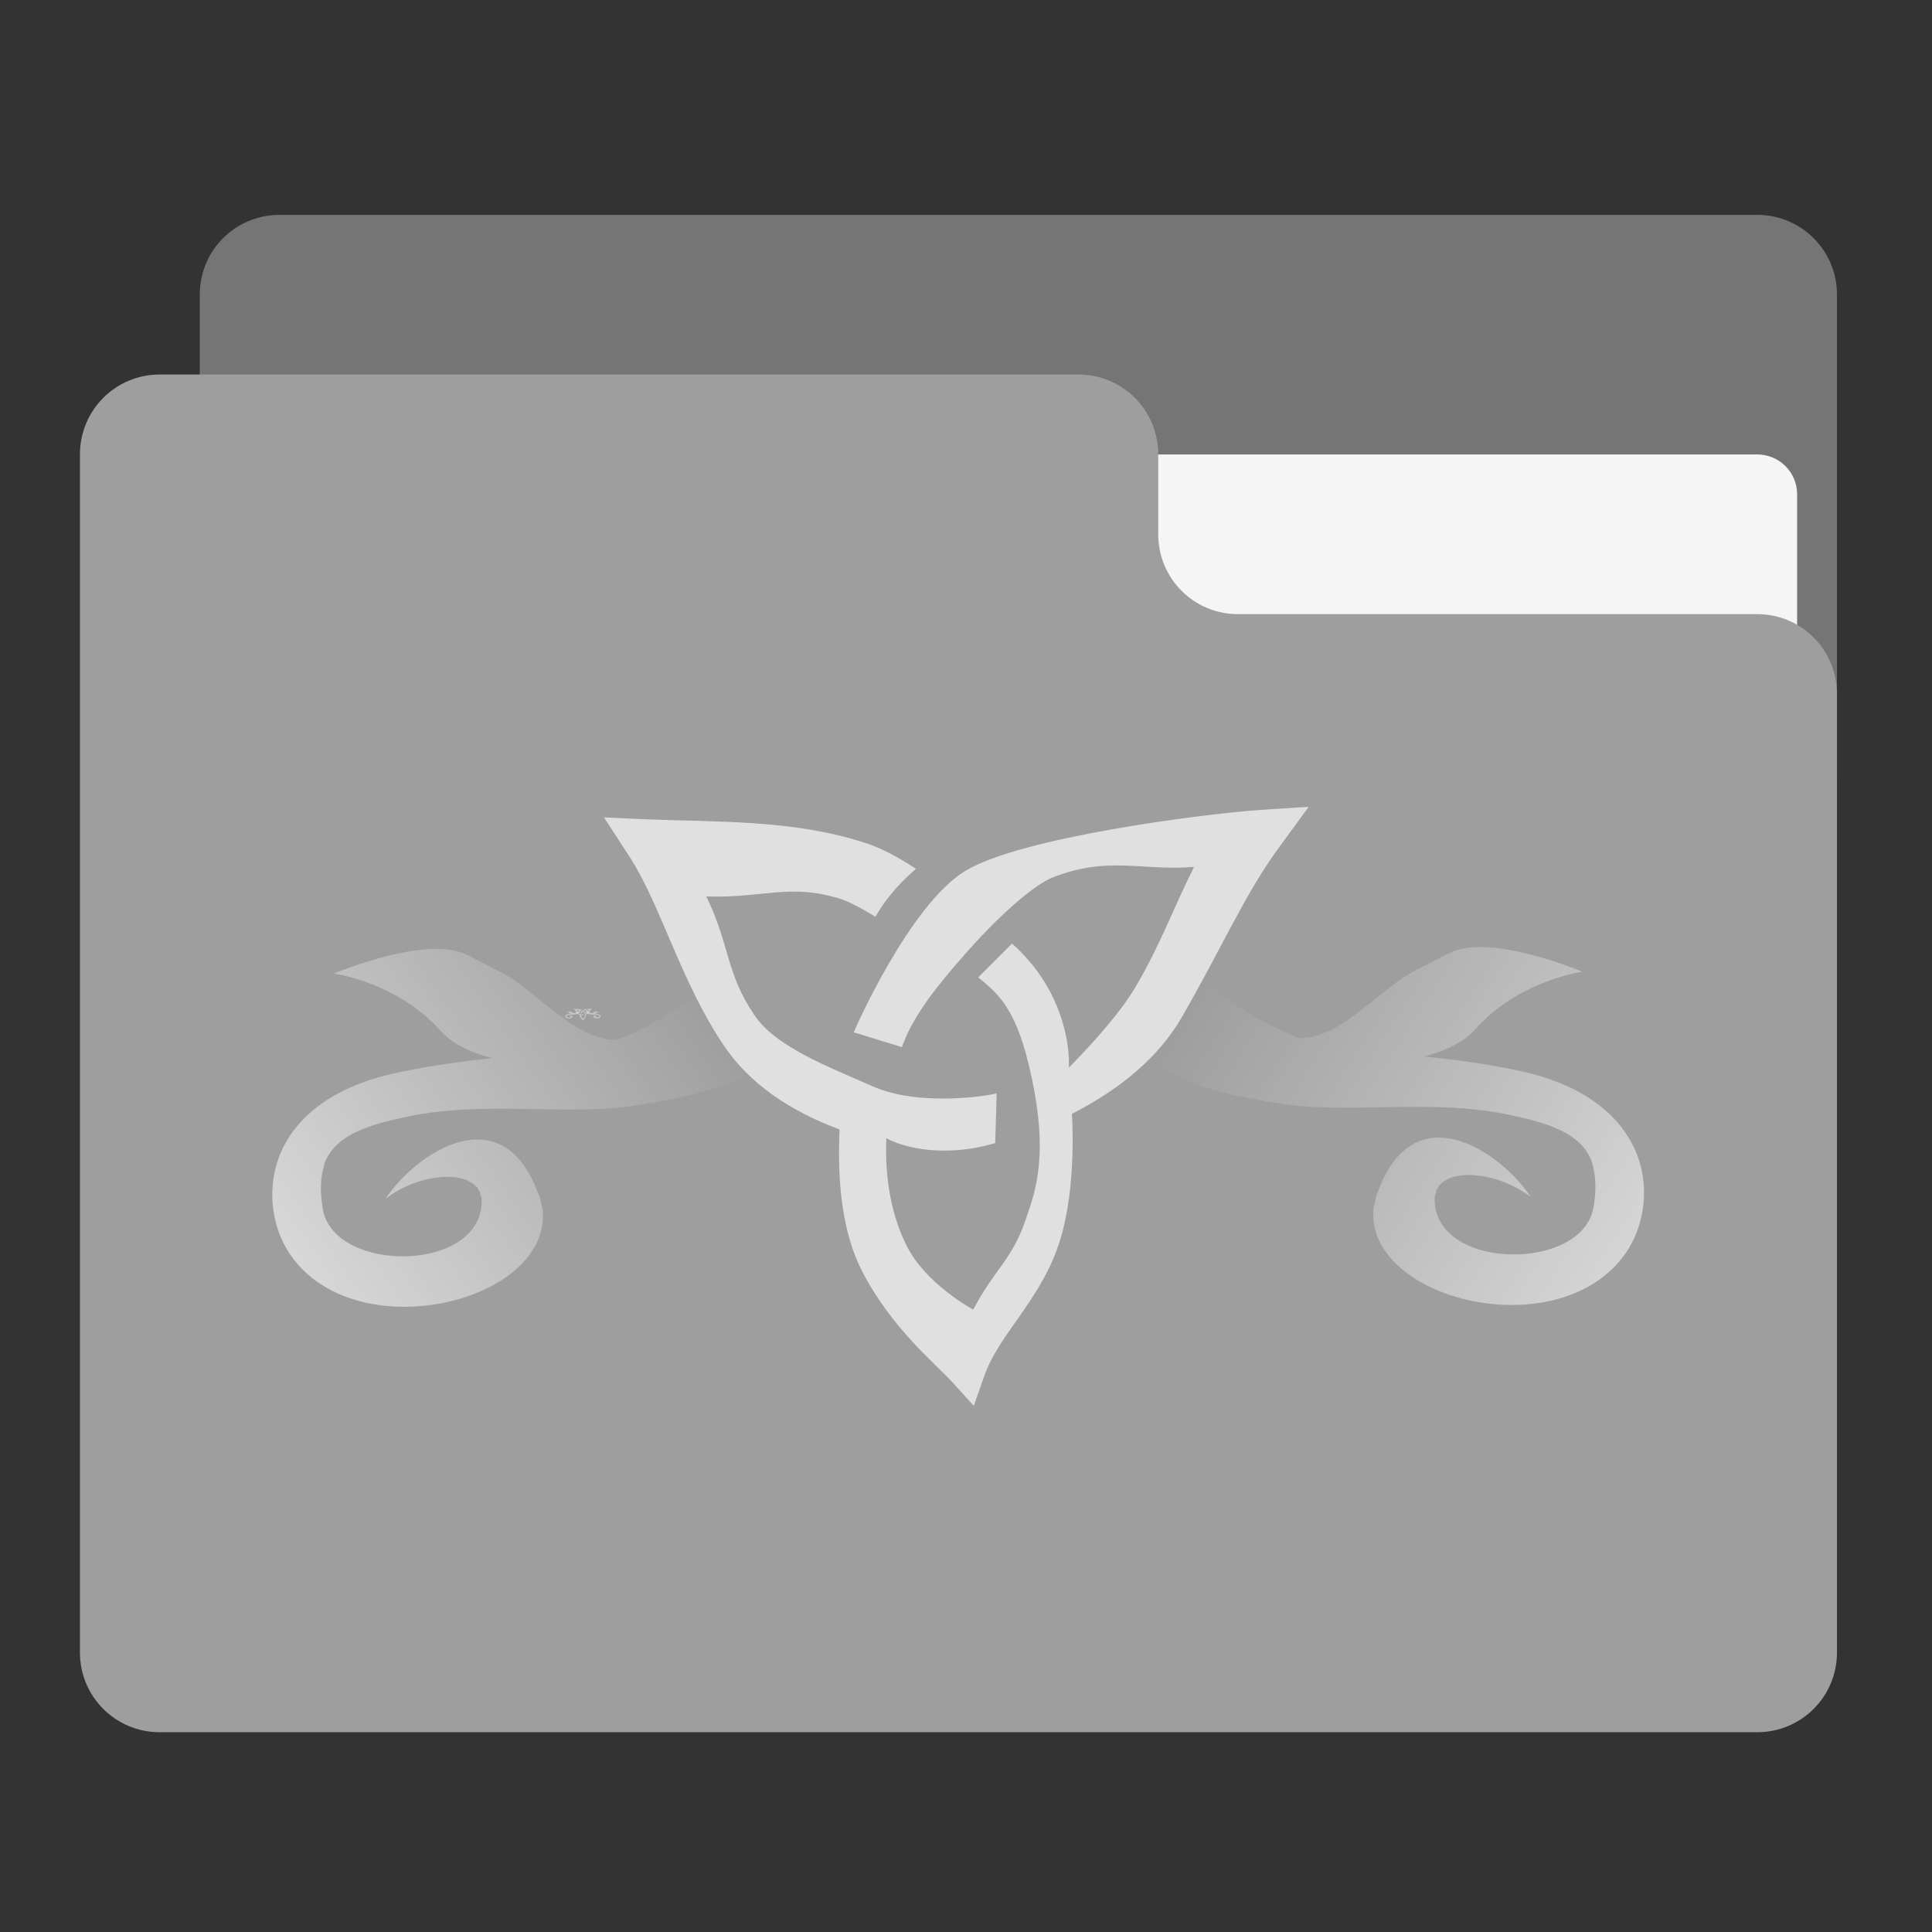 <?xml version="1.0" encoding="UTF-8"?>
<svg xmlns="http://www.w3.org/2000/svg" xmlns:xlink="http://www.w3.org/1999/xlink" width="32px" height="32px" viewBox="0 0 32 32" version="1.1">
<rect x="0" y="0" width="32" height="32" fill="#333333" stroke="none"/>
<defs>
<linearGradient id="linear0" gradientUnits="userSpaceOnUse" x1="433.917" y1="127.667" x2="317.5" y2="53.583" gradientTransform="matrix(0.062,0,0,0.062,0,13.438)">
<stop offset="0" style="stop-color:rgb(100%,100%,100%);stop-opacity:0.588;"/>
<stop offset="1" style="stop-color:rgb(100%,100%,100%);stop-opacity:0;"/>
</linearGradient>
<linearGradient id="linear1" gradientUnits="userSpaceOnUse" x1="84.667" y1="127.667" x2="190.5" y2="53.583" gradientTransform="matrix(0.062,0,0,0.062,0,13.438)">
<stop offset="0" style="stop-color:rgb(100%,100%,100%);stop-opacity:0.588;"/>
<stop offset="1" style="stop-color:rgb(100%,100%,100%);stop-opacity:0;"/>
</linearGradient>
</defs>
<g id="surface1">
<path style=" stroke:none;fill-rule:nonzero;fill:rgb(45.882%,45.882%,45.882%);fill-opacity:1;" d="M 4.629 3.559 L 29.105 3.559 C 29.836 3.559 30.426 4.148 30.426 4.879 L 30.426 12.816 C 30.426 13.547 29.836 14.141 29.105 14.141 L 4.629 14.141 C 3.898 14.141 3.309 13.547 3.309 12.816 L 3.309 4.879 C 3.309 4.148 3.898 3.559 4.629 3.559 Z M 4.629 3.559 "/>
<path style=" stroke:none;fill-rule:nonzero;fill:rgb(96.078%,96.078%,96.078%);fill-opacity:1;" d="M 15.875 7.527 L 29.105 7.527 C 29.469 7.527 29.766 7.82 29.766 8.188 L 29.766 12.816 C 29.766 13.184 29.469 13.48 29.105 13.48 L 15.875 13.48 C 15.508 13.48 15.215 13.184 15.215 12.816 L 15.215 8.188 C 15.215 7.82 15.508 7.527 15.875 7.527 Z M 15.875 7.527 "/>
<path style=" stroke:none;fill-rule:nonzero;fill:rgb(61.961%,61.961%,61.961%);fill-opacity:1;" d="M 2.645 6.203 C 1.914 6.203 1.324 6.793 1.324 7.527 L 1.324 27.371 C 1.324 28.102 1.914 28.691 2.645 28.691 L 29.105 28.691 C 29.836 28.691 30.426 28.102 30.426 27.371 L 30.426 11.496 C 30.426 10.762 29.836 10.172 29.105 10.172 L 20.504 10.172 C 19.773 10.172 19.184 9.582 19.184 8.848 L 19.184 7.527 C 19.184 6.793 18.594 6.203 17.859 6.203 Z M 2.645 6.203 "/>
<path style=" stroke:none;fill-rule:evenodd;fill:rgb(100%,100%,100%);fill-opacity:0.392;" d="M 9.664 16.902 L 9.652 16.895 C 9.645 16.887 9.629 16.875 9.613 16.855 C 9.605 16.844 9.605 16.828 9.605 16.812 C 9.586 16.805 9.566 16.797 9.555 16.785 C 9.539 16.762 9.531 16.738 9.516 16.723 L 9.504 16.711 L 9.523 16.711 C 9.555 16.711 9.586 16.711 9.617 16.719 C 9.625 16.719 9.629 16.723 9.637 16.727 C 9.629 16.73 9.625 16.738 9.621 16.742 C 9.621 16.742 9.613 16.738 9.605 16.738 C 9.586 16.73 9.574 16.734 9.551 16.734 C 9.559 16.75 9.559 16.762 9.57 16.773 C 9.578 16.785 9.602 16.789 9.621 16.797 C 9.641 16.805 9.668 16.801 9.672 16.801 L 9.672 16.816 C 9.668 16.816 9.66 16.816 9.656 16.816 C 9.637 16.82 9.625 16.816 9.625 16.812 C 9.625 16.828 9.629 16.84 9.633 16.848 C 9.641 16.859 9.66 16.867 9.664 16.871 C 9.672 16.855 9.68 16.855 9.684 16.84 C 9.688 16.832 9.695 16.82 9.688 16.789 C 9.68 16.77 9.672 16.766 9.664 16.762 L 9.68 16.75 C 9.684 16.754 9.688 16.758 9.691 16.766 C 9.703 16.777 9.703 16.789 9.703 16.793 C 9.703 16.793 9.723 16.777 9.73 16.766 C 9.742 16.75 9.746 16.742 9.758 16.727 C 9.734 16.727 9.719 16.723 9.695 16.73 C 9.688 16.73 9.676 16.738 9.66 16.754 C 9.645 16.766 9.637 16.777 9.633 16.785 L 9.613 16.781 C 9.613 16.777 9.637 16.738 9.66 16.727 C 9.684 16.715 9.758 16.707 9.785 16.707 L 9.805 16.707 L 9.793 16.719 C 9.777 16.734 9.766 16.754 9.75 16.773 C 9.742 16.789 9.723 16.797 9.703 16.805 C 9.703 16.805 9.707 16.828 9.699 16.848 C 9.691 16.867 9.672 16.879 9.668 16.891 Z M 9.664 16.902 "/>
<path style=" stroke:none;fill-rule:evenodd;fill:rgb(100%,100%,100%);fill-opacity:0.392;" d="M 9.699 16.719 C 9.723 16.746 9.773 16.773 9.801 16.781 C 9.809 16.781 9.816 16.777 9.824 16.773 C 9.848 16.762 9.84 16.766 9.863 16.754 C 9.863 16.754 9.863 16.754 9.867 16.754 C 9.883 16.75 9.914 16.758 9.922 16.762 C 9.914 16.762 9.891 16.766 9.875 16.777 C 9.875 16.777 9.875 16.781 9.875 16.781 C 9.871 16.785 9.863 16.785 9.852 16.789 C 9.867 16.789 9.879 16.789 9.895 16.793 C 9.918 16.797 9.934 16.805 9.941 16.816 C 9.949 16.828 9.949 16.844 9.938 16.852 C 9.91 16.883 9.832 16.867 9.832 16.84 C 9.832 16.84 9.832 16.836 9.832 16.836 C 9.832 16.832 9.832 16.832 9.832 16.832 C 9.848 16.801 9.887 16.82 9.898 16.832 C 9.887 16.824 9.867 16.824 9.859 16.828 C 9.859 16.828 9.859 16.832 9.859 16.832 C 9.859 16.855 9.918 16.855 9.926 16.836 C 9.926 16.832 9.926 16.828 9.926 16.824 C 9.926 16.824 9.926 16.82 9.926 16.82 C 9.918 16.812 9.906 16.809 9.891 16.805 C 9.855 16.801 9.82 16.805 9.793 16.805 C 9.75 16.797 9.73 16.793 9.707 16.762 Z M 9.699 16.719 "/>
<path style=" stroke:none;fill-rule:evenodd;fill:rgb(100%,100%,100%);fill-opacity:0.392;" d="M 9.609 16.719 C 9.59 16.746 9.539 16.773 9.512 16.781 C 9.508 16.781 9.508 16.781 9.508 16.781 C 9.504 16.781 9.496 16.781 9.488 16.773 C 9.465 16.762 9.473 16.766 9.445 16.754 C 9.43 16.75 9.398 16.758 9.391 16.762 C 9.398 16.762 9.422 16.766 9.438 16.781 C 9.441 16.785 9.449 16.785 9.457 16.789 C 9.445 16.789 9.434 16.789 9.418 16.793 C 9.391 16.797 9.375 16.805 9.367 16.816 C 9.363 16.828 9.363 16.844 9.375 16.855 C 9.402 16.883 9.48 16.867 9.48 16.84 C 9.48 16.84 9.48 16.836 9.48 16.836 C 9.48 16.836 9.477 16.832 9.477 16.832 C 9.461 16.801 9.426 16.82 9.414 16.832 C 9.426 16.824 9.445 16.824 9.453 16.828 C 9.453 16.832 9.453 16.832 9.453 16.832 C 9.453 16.832 9.453 16.836 9.453 16.836 C 9.453 16.859 9.391 16.859 9.387 16.836 C 9.387 16.832 9.387 16.828 9.387 16.824 C 9.387 16.824 9.387 16.824 9.387 16.82 C 9.395 16.812 9.406 16.809 9.422 16.809 C 9.453 16.801 9.488 16.809 9.52 16.805 C 9.562 16.797 9.582 16.793 9.605 16.762 Z M 9.609 16.719 "/>
<path style=" stroke:none;fill-rule:evenodd;fill:rgb(87.843%,87.843%,87.843%);fill-opacity:1;" d="M 16.129 23.285 L 15.789 22.91 C 15.488 22.578 14.762 22 14.273 21.043 C 13.965 20.441 13.863 19.621 13.906 18.707 C 13.082 18.402 12.414 17.949 11.988 17.316 C 11.273 16.254 10.953 15.012 10.438 14.207 L 10.004 13.539 L 10.691 13.57 C 11.863 13.617 13.129 13.574 14.305 13.953 C 14.609 14.047 14.891 14.207 15.172 14.391 C 14.84 14.672 14.629 14.957 14.5 15.184 C 14.5 15.184 14.141 14.961 13.941 14.895 C 13.082 14.621 12.668 14.879 11.699 14.848 C 12.09 15.656 12.023 16.117 12.492 16.809 C 12.844 17.336 13.699 17.66 14.461 17.996 C 15.227 18.332 16.363 18.152 16.508 18.109 L 16.484 18.934 C 16.293 18.988 16.078 19.035 15.84 19.051 C 15.129 19.098 14.727 18.879 14.68 18.852 C 14.652 19.562 14.781 20.172 15.023 20.645 C 15.324 21.238 16.031 21.645 16.121 21.691 C 16.461 21.031 16.773 20.863 17 20.168 C 17.141 19.742 17.402 19.109 17.031 17.602 C 16.801 16.664 16.504 16.438 16.203 16.188 L 16.762 15.629 C 16.945 15.789 17.148 16.012 17.316 16.289 C 17.734 16.984 17.707 17.609 17.703 17.684 C 17.703 17.684 18.492 16.898 18.812 16.34 C 19.234 15.617 19.387 15.145 19.777 14.359 C 18.914 14.43 18.348 14.168 17.422 14.539 C 17.172 14.641 16.648 15.055 16.027 15.754 C 15.406 16.453 15.102 16.887 14.938 17.344 L 14.141 17.098 C 14.148 17.07 15.074 14.965 16 14.418 C 16.926 13.867 19.922 13.48 20.887 13.414 L 21.676 13.363 L 21.16 14.07 C 20.621 14.809 20.207 15.754 19.566 16.863 C 19.18 17.523 18.547 18.043 17.754 18.449 C 17.754 18.449 17.84 19.621 17.562 20.527 C 17.27 21.5 16.555 22.082 16.309 22.773 Z M 16.129 23.285 "/>
<path style=" stroke:none;fill-rule:evenodd;fill:url(#linear0);" d="M 17.617 13.977 C 18.441 15.355 20.492 16.812 21.512 17.191 C 21.527 17.195 21.555 17.184 21.57 17.191 C 21.578 17.191 21.586 17.191 21.59 17.191 C 21.848 17.172 22.113 17.055 22.434 16.812 C 23.371 16.105 22.992 16.297 24.016 15.781 C 24.023 15.777 24.043 15.766 24.055 15.762 C 24.699 15.496 25.984 16.004 26.207 16.094 C 25.992 16.129 25.07 16.324 24.43 17.055 C 24.426 17.059 24.414 17.074 24.41 17.074 C 24.402 17.078 24.391 17.094 24.387 17.098 C 24.199 17.281 23.914 17.414 23.582 17.5 C 24.078 17.547 24.598 17.617 25.137 17.73 C 26.148 17.941 26.773 18.402 27.062 19.004 C 27.352 19.605 27.254 20.344 26.867 20.836 C 25.742 22.273 22.734 21.539 22.746 20.105 C 22.746 20.078 22.75 20.039 22.75 20.012 C 22.754 19.98 22.77 19.93 22.777 19.898 C 22.785 19.867 22.793 19.816 22.801 19.785 C 22.809 19.77 22.82 19.75 22.824 19.738 C 23.422 18.09 24.867 19.082 25.352 19.824 C 24.832 19.43 24.109 19.352 23.855 19.617 C 23.852 19.625 23.84 19.633 23.832 19.641 C 23.824 19.648 23.816 19.676 23.812 19.684 C 23.809 19.688 23.793 19.703 23.789 19.707 C 23.789 19.711 23.789 19.727 23.789 19.73 C 23.789 19.734 23.789 19.75 23.789 19.75 C 23.785 19.762 23.77 19.785 23.766 19.797 C 23.766 19.801 23.766 19.816 23.766 19.82 C 23.766 19.824 23.762 19.84 23.762 19.844 C 23.762 19.844 23.762 19.859 23.762 19.863 C 23.762 21.047 26.18 21.062 26.387 20.023 C 26.438 19.77 26.434 19.551 26.398 19.379 C 26.395 19.359 26.387 19.328 26.383 19.309 C 26.375 19.293 26.371 19.258 26.363 19.242 C 26.359 19.23 26.352 19.207 26.348 19.195 C 26.145 18.742 25.594 18.59 24.977 18.461 C 23.715 18.195 22.363 18.453 21.25 18.285 C 19.566 18.027 18.82 17.723 17.902 16.184 Z M 17.617 13.977 "/>
<path style=" stroke:none;fill-rule:evenodd;fill:url(#linear1);" d="M 14.121 14.008 C 13.297 15.387 11.246 16.84 10.227 17.219 C 10.211 17.227 10.184 17.215 10.168 17.223 C 10.164 17.223 10.152 17.223 10.148 17.223 C 9.891 17.203 9.625 17.086 9.305 16.844 C 8.367 16.137 8.75 16.328 7.727 15.812 C 7.715 15.809 7.695 15.797 7.684 15.793 C 7.043 15.527 5.754 16.035 5.531 16.125 C 5.75 16.16 6.668 16.355 7.309 17.086 C 7.312 17.086 7.324 17.102 7.332 17.105 C 7.336 17.109 7.348 17.125 7.352 17.129 C 7.539 17.312 7.828 17.445 8.156 17.527 C 7.66 17.578 7.141 17.648 6.602 17.762 C 5.59 17.973 4.965 18.43 4.676 19.035 C 4.391 19.637 4.484 20.375 4.871 20.867 C 5.996 22.305 9.004 21.566 8.992 20.133 C 8.992 20.109 8.992 20.066 8.988 20.043 C 8.984 20.012 8.969 19.961 8.961 19.93 C 8.957 19.898 8.945 19.848 8.938 19.812 C 8.934 19.801 8.918 19.781 8.914 19.77 C 8.316 18.121 6.871 19.113 6.387 19.855 C 6.906 19.457 7.629 19.383 7.883 19.648 C 7.891 19.652 7.902 19.664 7.906 19.668 C 7.914 19.68 7.922 19.707 7.93 19.715 C 7.93 19.719 7.949 19.734 7.949 19.738 C 7.949 19.742 7.949 19.758 7.949 19.762 C 7.953 19.762 7.949 19.777 7.953 19.781 C 7.953 19.793 7.973 19.816 7.973 19.828 C 7.973 19.832 7.977 19.848 7.977 19.852 C 7.977 19.852 7.977 19.871 7.977 19.871 C 7.977 19.875 7.977 19.891 7.977 19.895 C 7.977 21.078 5.562 21.094 5.352 20.051 C 5.305 19.801 5.305 19.582 5.34 19.41 C 5.348 19.391 5.352 19.359 5.359 19.34 C 5.363 19.324 5.367 19.289 5.375 19.27 C 5.379 19.262 5.387 19.234 5.391 19.227 C 5.598 18.773 6.145 18.621 6.762 18.492 C 8.027 18.227 9.375 18.484 10.488 18.316 C 12.172 18.059 12.918 17.754 13.836 16.215 Z M 14.121 14.008 "/>
</g>
</svg>
